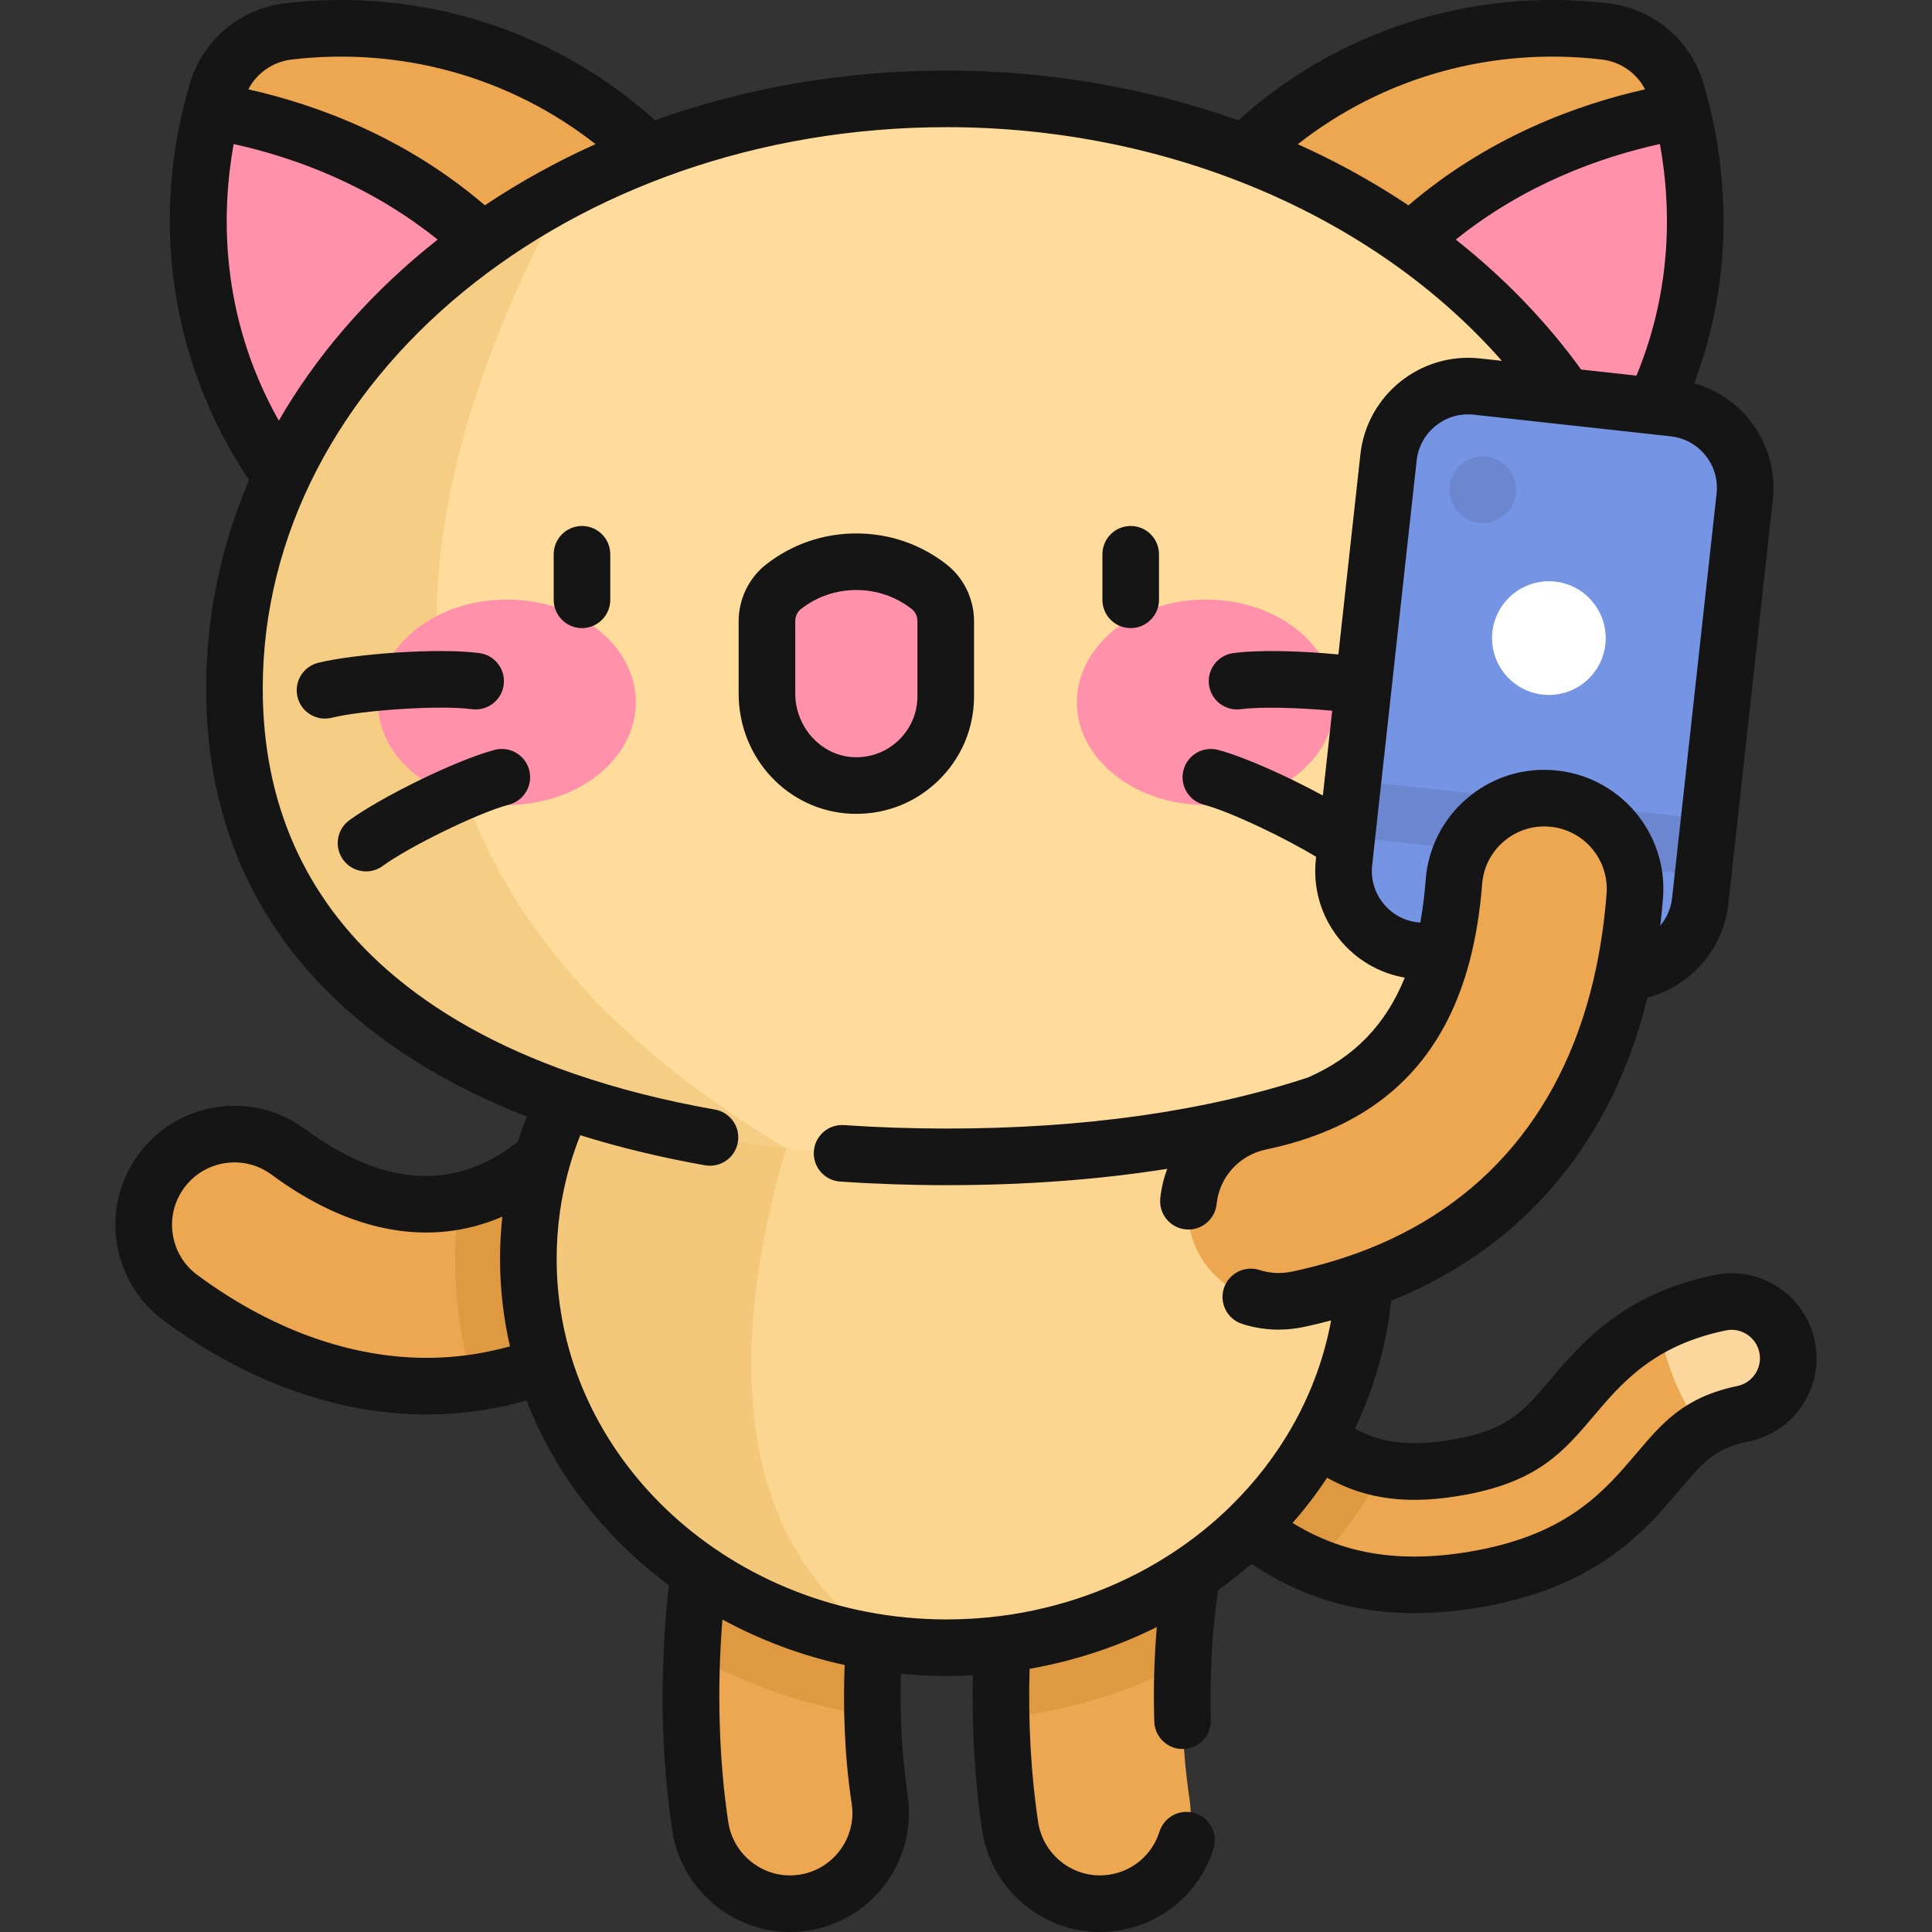 <svg width="66" height="66" viewBox="0 0 66 66" fill="none" xmlns="http://www.w3.org/2000/svg">
<rect x="0" y="0" width="66" height="66" fill="#333333" stroke="none"/>
<path d="M48.318 54.142C43.772 54.142 41.382 51.216 38.871 48.142L38.835 48.098C38.159 47.27 38.282 46.05 39.11 45.373C39.938 44.696 41.158 44.819 41.835 45.647L41.871 45.691C44.664 49.11 46.066 50.826 49.912 50.108C52.042 49.71 52.736 48.89 53.698 47.757C54.709 46.564 55.968 45.079 58.761 44.502C59.808 44.285 60.833 44.959 61.049 46.007C61.266 47.054 60.592 48.079 59.545 48.295C58.059 48.602 57.499 49.262 56.652 50.262C55.518 51.599 54.106 53.264 50.623 53.915C49.796 54.07 49.03 54.142 48.318 54.142Z" fill="#EDA751"/>
<path d="M61.049 46.007C60.833 44.96 59.807 44.285 58.761 44.502C57.955 44.669 57.277 44.911 56.695 45.2C56.787 46.209 57.298 47.779 58.169 48.809C58.536 48.586 58.971 48.414 59.544 48.295C60.592 48.079 61.266 47.055 61.049 46.007Z" fill="#FCD79D"/>
<path d="M14.578 47.353C11.746 47.353 8.849 46.315 6.168 44.333C4.792 43.316 4.5 41.376 5.517 40C6.535 38.623 8.475 38.332 9.851 39.349C12.176 41.067 15.647 42.426 18.984 39.146C20.205 37.946 22.167 37.964 23.366 39.184C24.566 40.404 24.549 42.366 23.328 43.566C20.949 45.905 18.096 47.21 15.079 47.342C14.912 47.349 14.745 47.353 14.578 47.353Z" fill="#EDA751"/>
<path d="M26.985 65.033C25.478 65.033 24.157 63.933 23.925 62.398C23.262 58.023 23.728 53.356 24.442 50.87C24.914 49.226 26.63 48.275 28.275 48.747C29.92 49.22 30.871 50.936 30.398 52.581C29.97 54.073 29.497 57.806 30.052 61.47C30.308 63.162 29.144 64.742 27.452 64.998C27.295 65.022 27.139 65.033 26.985 65.033Z" fill="#EDA751"/>
<path d="M37.57 65.033C36.064 65.033 34.743 63.933 34.511 62.398C33.848 58.023 34.314 53.356 35.028 50.87C35.5 49.226 37.216 48.275 38.861 48.747C40.506 49.22 41.457 50.936 40.984 52.581C40.556 54.073 40.083 57.806 40.638 61.47C40.894 63.162 39.73 64.742 38.038 64.998C37.881 65.022 37.725 65.033 37.57 65.033Z" fill="#EDA751"/>
<path opacity="0.2" d="M18.984 39.146C17.881 40.23 16.764 40.805 15.678 41.03C15.592 41.678 15.547 42.338 15.547 43.008C15.547 44.474 15.762 45.894 16.162 47.243C18.777 46.88 21.236 45.623 23.328 43.566C24.549 42.366 24.566 40.404 23.366 39.184C22.166 37.964 20.204 37.947 18.984 39.146Z" fill="#A35F00"/>
<path opacity="0.2" d="M28.275 48.747C26.629 48.275 24.914 49.226 24.441 50.87C24.051 52.23 23.735 54.242 23.637 56.501C25.49 57.561 27.578 58.293 29.808 58.611C29.742 56 30.082 53.681 30.398 52.581C30.87 50.936 29.92 49.22 28.275 48.747Z" fill="#A35F00"/>
<path opacity="0.2" d="M38.861 48.747C37.215 48.275 35.5 49.226 35.028 50.87C34.515 52.657 34.129 55.571 34.2 58.694C36.429 58.462 38.528 57.819 40.409 56.847C40.486 54.986 40.742 53.425 40.984 52.581C41.456 50.936 40.506 49.22 38.861 48.747Z" fill="#A35F00"/>
<path opacity="0.2" d="M47.3 50.178C45.226 49.796 43.924 48.205 41.87 45.691L41.834 45.647C41.158 44.819 39.938 44.696 39.109 45.373C38.281 46.05 38.158 47.27 38.835 48.098L38.871 48.142C40.663 50.335 42.393 52.453 44.889 53.486C45.834 52.488 46.647 51.378 47.3 50.178Z" fill="#A35F00"/>
<path d="M32.342 56.288C40.235 56.288 46.633 50.342 46.633 43.007C46.633 35.672 40.235 29.726 32.342 29.726C24.449 29.726 18.05 35.672 18.05 43.007C18.05 50.342 24.449 56.288 32.342 56.288Z" fill="#FCD690"/>
<path opacity="0.15" d="M30.254 56.147C23.723 51.859 25.747 43.071 26.856 39.227V30.741C21.685 32.74 18.049 37.479 18.049 43.008C18.049 49.683 23.35 55.208 30.254 56.147Z" fill="#C17A00"/>
<path d="M23.644 19.979C26.44 17.632 28.307 13.693 24.363 7.87C20.387 2 14.468 0.529 9.846 1.073C8.707 1.208 7.751 2.01 7.421 3.108C6.082 7.565 6.503 13.65 11.593 18.585C16.643 23.48 20.847 22.326 23.644 19.979Z" fill="#EDA751"/>
<path d="M7.235 3.79C6.138 8.172 6.758 13.897 11.593 18.584C15.97 22.828 19.711 22.525 22.452 20.841C20.567 8.047 12.334 4.654 7.235 3.79Z" fill="#FF91AB"/>
<path d="M41.039 19.979C38.243 17.633 36.375 13.693 40.32 7.87C44.296 2 50.215 0.529 54.837 1.073C55.976 1.208 56.932 2.01 57.262 3.108C58.601 7.565 58.18 13.65 53.09 18.585C48.04 23.481 43.836 22.326 41.039 19.979Z" fill="#EDA751"/>
<path d="M57.448 3.79C58.545 8.172 57.925 13.897 53.09 18.584C48.713 22.828 44.972 22.525 42.231 20.841C44.116 8.047 52.349 4.654 57.448 3.79Z" fill="#FF91AB"/>
<path d="M56.674 23.521C56.674 34.647 45.78 39.519 32.342 39.519C18.903 39.519 8.009 34.647 8.009 23.521C8.009 12.396 18.903 3.377 32.342 3.377C45.78 3.377 56.674 12.396 56.674 23.521Z" fill="#FFDC9C"/>
<path opacity="0.15" d="M19.349 6.487C12.535 10.057 8.009 16.351 8.009 23.521C8.009 33.085 16.059 38.028 26.856 39.227C11.358 29.97 13.379 17.518 19.349 6.487Z" fill="#C17A00"/>
<path d="M17.314 27.499C19.747 27.499 21.72 25.928 21.72 23.99C21.72 22.052 19.747 20.481 17.314 20.481C14.881 20.481 12.908 22.052 12.908 23.99C12.908 25.928 14.881 27.499 17.314 27.499Z" fill="#FF91AB"/>
<path d="M41.194 27.499C43.627 27.499 45.599 25.928 45.599 23.99C45.599 22.052 43.627 20.481 41.194 20.481C38.76 20.481 36.788 22.052 36.788 23.99C36.788 25.928 38.76 27.499 41.194 27.499Z" fill="#FF91AB"/>
<path d="M29.106 26.832C27.464 26.755 26.2 25.34 26.2 23.695V21.219C26.2 20.762 26.405 20.326 26.765 20.045C27.452 19.509 28.315 19.189 29.254 19.189C30.193 19.189 31.056 19.509 31.743 20.045C32.103 20.326 32.308 20.762 32.308 21.219V23.781C32.308 25.517 30.86 26.914 29.106 26.832Z" fill="#FF91AB"/>
<path d="M55.063 33.211L48.334 32.471C46.832 32.306 45.749 30.955 45.914 29.453L47.434 15.626C47.599 14.124 48.951 13.04 50.453 13.205L57.181 13.945C58.683 14.11 59.767 15.462 59.602 16.964L58.081 30.791C57.916 32.293 56.564 33.376 55.063 33.211Z" fill="#7694E4"/>
<path opacity="0.1" d="M50.654 17.87C51.283 17.87 51.793 17.36 51.793 16.73C51.793 16.101 51.283 15.591 50.654 15.591C50.024 15.591 49.514 16.101 49.514 16.73C49.514 17.36 50.024 17.87 50.654 17.87Z" fill="#151515"/>
<path d="M52.912 23.74C53.984 23.74 54.853 22.871 54.853 21.799C54.853 20.727 53.984 19.857 52.912 19.857C51.84 19.857 50.971 20.727 50.971 21.799C50.971 22.871 51.84 23.74 52.912 23.74Z" fill="white"/>
<path opacity="0.1" d="M46.01 28.579L58.177 29.916L58.389 27.995L46.221 26.657L46.01 28.579Z" fill="#151515"/>
<path d="M43.679 44.455C42.241 44.455 40.952 43.449 40.648 41.986C40.3 40.31 41.376 38.67 43.052 38.322C47.203 37.46 49.305 34.856 49.668 30.127C49.799 28.421 51.289 27.143 52.995 27.274C54.701 27.405 55.978 28.895 55.847 30.601C55.274 38.068 51.178 42.965 44.312 44.39C44.099 44.434 43.887 44.455 43.679 44.455Z" fill="#EDA751"/>
<path d="M29.257 27.802C30.296 27.802 31.274 27.412 32.029 26.691C32.832 25.925 33.275 24.891 33.275 23.782V21.22C33.275 20.465 32.924 19.741 32.338 19.283C31.449 18.589 30.383 18.223 29.254 18.223C28.125 18.223 27.059 18.589 26.17 19.283C25.583 19.741 25.233 20.465 25.233 21.22V23.695C25.233 25.895 26.915 27.697 29.061 27.798C29.127 27.801 29.192 27.802 29.257 27.802ZM27.167 23.695V21.219C27.167 21.055 27.239 20.901 27.36 20.807C27.905 20.381 28.56 20.156 29.254 20.156C29.948 20.156 30.602 20.381 31.148 20.807C31.269 20.901 31.341 21.056 31.341 21.219V23.781C31.341 24.358 31.111 24.894 30.694 25.292C30.277 25.689 29.733 25.893 29.151 25.866C29.151 25.866 29.151 25.866 29.151 25.866C28.057 25.815 27.167 24.841 27.167 23.695ZM61.996 45.812C61.839 45.052 61.395 44.398 60.746 43.972C60.098 43.546 59.323 43.399 58.565 43.556C55.446 44.2 54.009 45.895 52.96 47.132C52.035 48.222 51.526 48.823 49.734 49.157C48.119 49.459 47.114 49.263 46.288 48.8C46.934 47.445 47.36 45.977 47.524 44.434C49.788 43.525 51.684 42.17 53.181 40.381C54.646 38.63 55.681 36.518 56.278 34.078C57.737 33.7 58.872 32.44 59.042 30.896L60.562 17.07C60.67 16.086 60.389 15.12 59.77 14.349C59.279 13.735 58.62 13.304 57.877 13.099C59.505 8.769 58.799 4.867 58.187 2.831C57.745 1.36 56.474 0.293 54.949 0.114C50.304 -0.434 45.73 1.021 42.302 4.112C39.171 2.994 35.781 2.41 32.341 2.41C28.858 2.41 25.482 2.995 22.374 4.106C18.947 1.019 14.376 -0.433 9.733 0.113C8.208 0.293 6.937 1.36 6.495 2.83C5.095 7.49 5.832 12.402 8.508 16.401C7.545 18.654 7.042 21.055 7.042 23.521C7.042 28.003 8.692 31.724 11.945 34.58C13.429 35.883 15.246 36.993 17.348 37.88C17.561 37.97 17.778 38.056 17.997 38.142C17.887 38.423 17.786 38.708 17.696 38.995C15.554 40.697 13.109 40.554 10.425 38.572C9.552 37.926 8.479 37.659 7.406 37.821C6.332 37.982 5.385 38.552 4.74 39.425C4.094 40.298 3.828 41.371 3.989 42.445C4.15 43.519 4.72 44.465 5.593 45.111C8.434 47.21 11.54 48.32 14.577 48.32C14.758 48.32 14.941 48.316 15.121 48.308C16.087 48.266 17.047 48.109 17.988 47.842C18.958 50.346 20.659 52.526 22.85 54.155C22.641 56.002 22.452 59.134 22.968 62.543C23.267 64.514 24.993 66 26.984 66C27.188 66 27.394 65.984 27.596 65.954C29.813 65.618 31.343 63.541 31.007 61.325C30.777 59.805 30.743 58.343 30.778 57.181C31.292 57.23 31.814 57.255 32.341 57.255C32.641 57.255 32.939 57.246 33.235 57.23C33.196 59.069 33.303 60.886 33.554 62.543C33.853 64.514 35.58 66 37.57 66C37.774 66 37.98 65.984 38.183 65.954C39.73 65.719 40.983 64.647 41.453 63.154C41.613 62.645 41.331 62.102 40.821 61.941C40.312 61.781 39.769 62.063 39.609 62.573C39.362 63.356 38.704 63.919 37.893 64.042C37.786 64.058 37.677 64.066 37.57 64.066C36.527 64.066 35.623 63.287 35.466 62.253C35.219 60.625 35.119 58.827 35.172 57.009C35.175 57.008 35.177 57.008 35.18 57.008C36.719 56.737 38.178 56.25 39.519 55.581C39.441 56.484 39.393 57.583 39.432 58.812C39.449 59.346 39.899 59.77 40.429 59.748C40.963 59.731 41.382 59.284 41.365 58.751C41.318 57.272 41.408 55.683 41.613 54.323C42.009 54.04 42.389 53.74 42.753 53.423C44.439 54.555 46.267 55.108 48.317 55.108C49.102 55.108 49.938 55.026 50.8 54.865C54.62 54.151 56.221 52.264 57.389 50.887C58.207 49.922 58.58 49.481 59.739 49.242C60.499 49.085 61.152 48.642 61.578 47.994C62.004 47.346 62.153 46.571 61.996 45.812ZM15.036 46.376C12.274 46.498 9.394 45.516 6.742 43.556C6.284 43.218 5.985 42.721 5.901 42.158C5.816 41.595 5.956 41.032 6.295 40.575C6.633 40.116 7.13 39.818 7.693 39.733C8.256 39.649 8.818 39.788 9.276 40.127C11.995 42.136 14.724 42.615 17.16 41.563C17.109 42.04 17.082 42.522 17.082 43.008C17.082 44.032 17.2 45.03 17.421 45.993C16.637 46.212 15.838 46.341 15.036 46.376ZM58.262 15.558C58.558 15.927 58.692 16.389 58.641 16.858L57.12 30.685C57.081 31.04 56.934 31.362 56.716 31.622C56.753 31.311 56.786 30.996 56.811 30.675C56.983 28.44 55.304 26.482 53.069 26.311C51.986 26.226 50.936 26.571 50.112 27.278C49.287 27.985 48.787 28.971 48.704 30.053C48.664 30.571 48.603 31.059 48.519 31.519L48.44 31.51C47.97 31.459 47.549 31.227 47.253 30.858C46.957 30.49 46.823 30.028 46.875 29.558L48.395 15.731C48.447 15.262 48.678 14.84 49.047 14.545C49.416 14.249 49.877 14.114 50.347 14.166L56.395 14.831C56.398 14.832 56.401 14.832 56.404 14.832L57.076 14.906C57.545 14.958 57.966 15.189 58.262 15.558ZM55.904 12.832L54.014 12.624C52.83 10.988 51.389 9.494 49.732 8.185C52.086 6.294 54.663 5.37 56.704 4.92C57.071 6.918 57.167 9.772 55.904 12.832ZM54.723 2.034C55.361 2.109 55.909 2.496 56.199 3.052C53.828 3.585 50.822 4.699 48.115 7.015C47.181 6.392 46.194 5.822 45.159 5.313C44.887 5.18 44.611 5.052 44.334 4.927C47.249 2.638 50.958 1.59 54.723 2.034ZM9.959 2.034C13.722 1.591 17.428 2.637 20.344 4.923C19.019 5.519 17.755 6.218 16.564 7.013C13.859 4.698 10.854 3.585 8.484 3.052C8.774 2.496 9.321 2.109 9.959 2.034ZM7.982 4.921C10.023 5.371 12.598 6.295 14.95 8.185C14.805 8.299 14.661 8.415 14.519 8.533C12.437 10.256 10.76 12.229 9.525 14.37C7.472 10.73 7.575 7.172 7.982 4.921ZM27.307 64.042C27.2 64.059 27.091 64.067 26.984 64.067C25.941 64.067 25.036 63.287 24.88 62.254C24.556 60.117 24.489 57.661 24.679 55.325C25.964 56.024 27.367 56.554 28.854 56.879C28.804 58.17 28.828 59.852 29.095 61.615C29.272 62.777 28.469 63.866 27.307 64.042ZM42.038 51.456C42.015 51.477 41.992 51.498 41.971 51.522C41.428 52.045 40.835 52.525 40.2 52.953C40.195 52.957 40.189 52.959 40.184 52.963C38.513 54.089 36.569 54.842 34.536 55.155C34.528 55.156 34.52 55.157 34.512 55.158C34.392 55.177 34.272 55.193 34.151 55.208C33.559 55.283 32.955 55.322 32.341 55.322C24.993 55.322 19.016 49.798 19.016 43.008C19.016 41.929 19.164 40.872 19.458 39.849C19.464 39.829 19.47 39.809 19.475 39.79C19.575 39.45 19.691 39.113 19.823 38.781C21.158 39.198 22.583 39.543 24.086 39.808C24.143 39.818 24.2 39.823 24.256 39.823C24.716 39.823 25.124 39.493 25.206 39.024C25.299 38.498 24.948 37.997 24.422 37.904C22.698 37.6 21.108 37.195 19.653 36.695C19.61 36.677 19.566 36.662 19.521 36.651C16.995 35.767 14.886 34.59 13.221 33.128C10.404 30.654 8.976 27.422 8.976 23.522C8.976 12.947 19.457 4.344 32.341 4.344C39.884 4.344 46.939 7.358 51.305 12.327L50.558 12.245C48.529 12.022 46.696 13.491 46.473 15.521L45.721 22.357C44.486 22.239 43.038 22.191 42.133 22.311C41.603 22.381 41.231 22.867 41.301 23.396C41.371 23.925 41.857 24.297 42.386 24.228C43.091 24.135 44.392 24.176 45.51 24.28L45.191 27.176C44.016 26.537 42.531 25.862 41.613 25.618C41.096 25.482 40.568 25.788 40.43 26.305C40.293 26.821 40.601 27.35 41.117 27.487C42.054 27.736 43.915 28.634 44.961 29.271L44.952 29.348C44.844 30.331 45.125 31.297 45.744 32.069C46.312 32.777 47.103 33.243 47.989 33.398C47.338 35.009 46.257 36.12 44.686 36.807C41.171 37.965 37.019 38.553 32.341 38.553C31.147 38.553 29.967 38.513 28.833 38.435C28.298 38.399 27.839 38.8 27.802 39.333C27.765 39.865 28.167 40.327 28.7 40.364C29.878 40.445 31.103 40.487 32.341 40.487C35.017 40.487 37.534 40.299 39.874 39.929C39.755 40.248 39.673 40.585 39.637 40.936C39.582 41.467 39.968 41.942 40.499 41.997C41.03 42.052 41.505 41.666 41.56 41.135C41.656 40.209 42.335 39.459 43.248 39.269C44.032 39.106 44.75 38.883 45.407 38.601C45.418 38.597 45.428 38.593 45.438 38.588C47.877 37.532 49.45 35.646 50.191 32.884C50.206 32.84 50.218 32.794 50.226 32.747C50.425 31.967 50.561 31.119 50.632 30.201C50.675 29.634 50.938 29.117 51.37 28.746C51.802 28.375 52.351 28.194 52.92 28.239C54.093 28.329 54.973 29.355 54.883 30.528C54.817 31.387 54.702 32.209 54.541 32.994C54.534 33.021 54.528 33.049 54.524 33.077C54.02 35.462 53.074 37.495 51.697 39.141C50.311 40.798 48.513 42.03 46.335 42.819C46.308 42.827 46.281 42.836 46.255 42.846C45.577 43.088 44.864 43.288 44.114 43.444C43.752 43.519 43.377 43.499 43.028 43.386C42.52 43.222 41.975 43.5 41.81 44.008C41.646 44.516 41.924 45.062 42.432 45.226C42.836 45.356 43.255 45.422 43.678 45.422C43.956 45.422 44.235 45.394 44.508 45.337C44.836 45.269 45.156 45.191 45.473 45.108C45.243 46.346 44.815 47.518 44.219 48.598C44.197 48.631 44.178 48.666 44.161 48.701C43.592 49.71 42.875 50.636 42.038 51.456ZM59.963 46.932C59.821 47.148 59.602 47.296 59.349 47.349C57.537 47.723 56.785 48.61 55.914 49.637C54.825 50.921 53.59 52.377 50.445 52.965C49.699 53.104 48.983 53.175 48.317 53.175C46.774 53.175 45.429 52.807 44.155 52.027C44.584 51.538 44.978 51.023 45.336 50.482C46.694 51.245 48.173 51.416 50.089 51.058C52.557 50.597 53.427 49.571 54.435 48.382C55.398 47.246 56.489 45.959 58.957 45.449C59.21 45.397 59.468 45.446 59.684 45.588C59.901 45.731 60.05 45.949 60.102 46.203C60.155 46.457 60.105 46.716 59.963 46.932ZM16.122 24.227C16.651 24.297 17.137 23.925 17.207 23.395C17.277 22.866 16.904 22.38 16.375 22.31C14.968 22.124 12.08 22.34 10.868 22.643C10.35 22.773 10.035 23.298 10.165 23.816C10.274 24.255 10.668 24.548 11.102 24.548C11.18 24.548 11.258 24.539 11.337 24.519C12.336 24.27 14.979 24.076 16.122 24.227ZM38.626 21.457C39.16 21.457 39.593 21.024 39.593 20.491V18.935C39.593 18.401 39.16 17.968 38.626 17.968C38.092 17.968 37.66 18.401 37.66 18.935V20.491C37.66 21.025 38.092 21.457 38.626 21.457ZM19.882 17.968C19.348 17.968 18.915 18.401 18.915 18.935V20.491C18.915 21.025 19.348 21.457 19.882 21.457C20.416 21.457 20.848 21.025 20.848 20.491V18.935C20.848 18.401 20.415 17.968 19.882 17.968ZM16.895 25.618C15.523 25.982 12.935 27.282 11.93 28.024C11.5 28.341 11.409 28.946 11.726 29.376C11.916 29.633 12.208 29.769 12.505 29.769C12.704 29.769 12.905 29.707 13.078 29.58C13.907 28.968 16.277 27.782 17.391 27.487C17.907 27.35 18.214 26.82 18.077 26.304C17.94 25.788 17.411 25.481 16.895 25.618Z" fill="#151515"/>
</svg>

